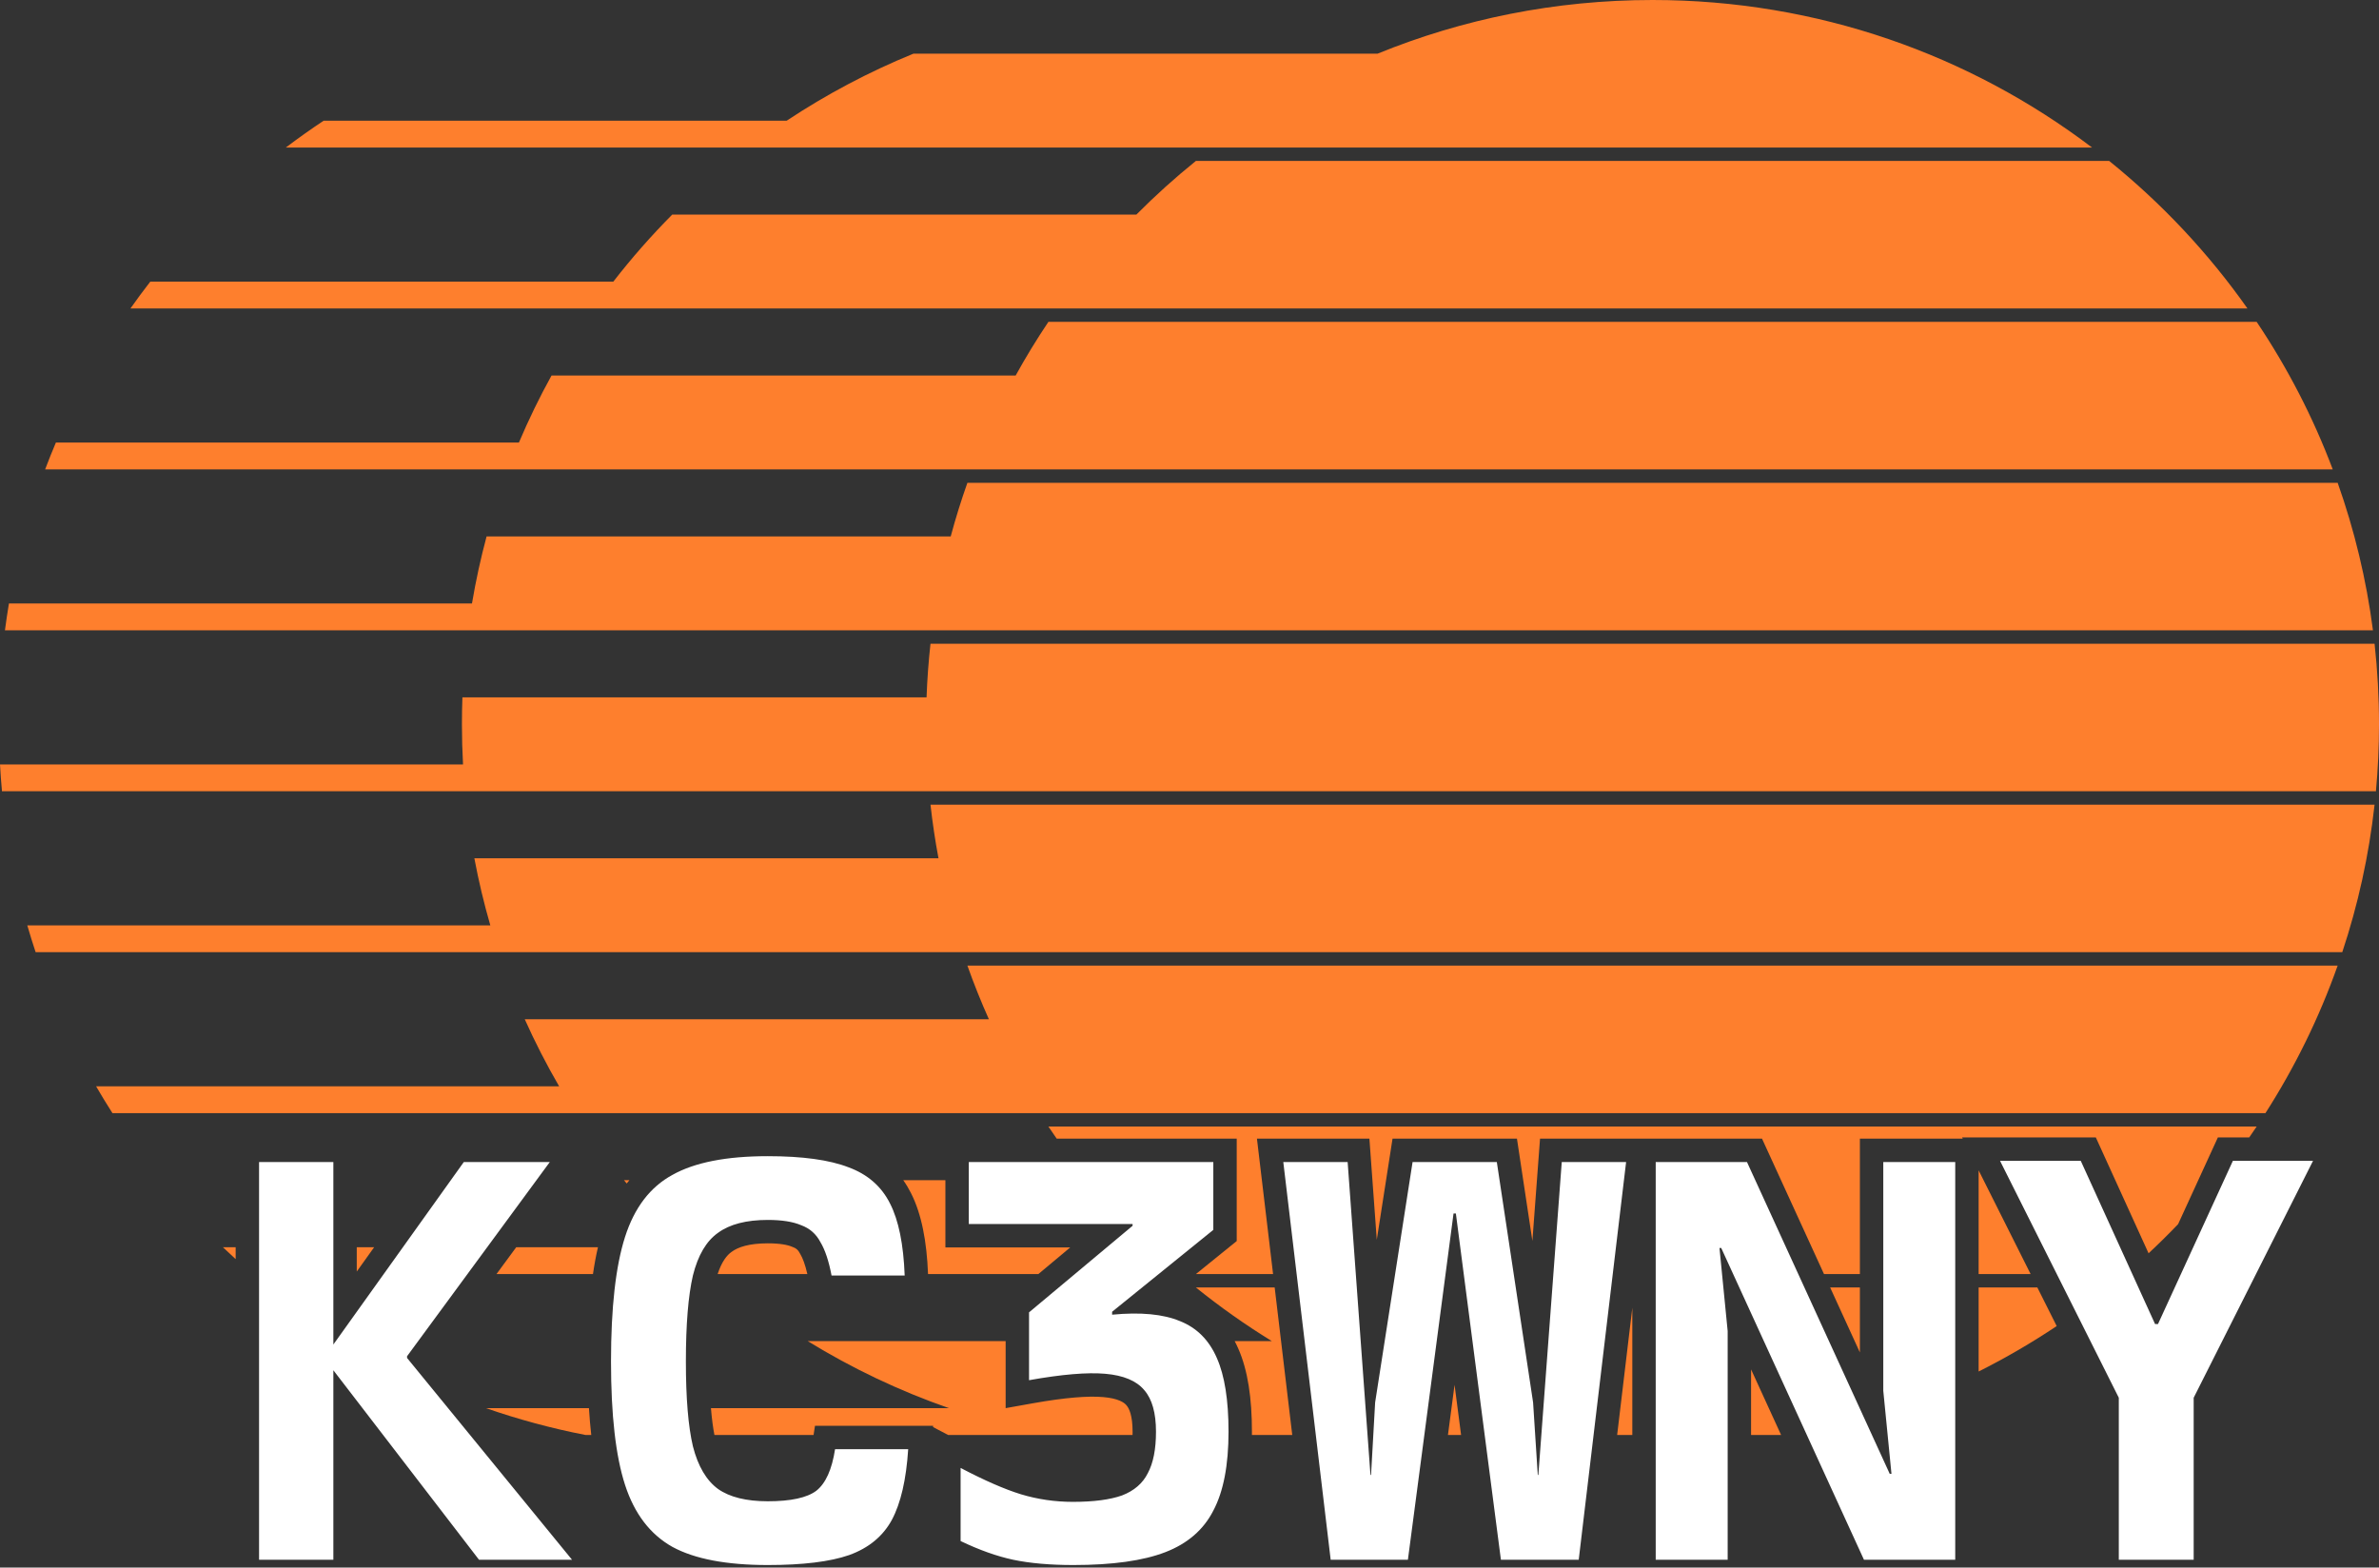 <svg width="305" height="201" viewBox="0 0 305 201" fill="none" xmlns="http://www.w3.org/2000/svg">
<rect x="0" y="0" width="305" height="201" fill="#333333" stroke="none"/>
<path d="M211.863 0C233.039 0 252.565 7.046 268.21 18.916H36.648C38.225 17.72 39.841 16.573 41.494 15.477H100.857C105.947 12.103 111.388 9.214 117.115 6.878H176.62C187.491 2.444 199.391 0 211.863 0Z" fill="#FE7F2D"/>
<path d="M288.134 39.551C283.133 32.452 277.16 26.083 270.408 20.636H153.318C150.649 22.788 148.103 25.085 145.69 27.514H86.185C83.496 30.221 80.972 33.093 78.631 36.112H19.268C18.395 37.238 17.547 38.385 16.725 39.551H288.134Z" fill="#FE7F2D"/>
<path d="M299.071 60.187C296.542 53.478 293.255 47.138 289.316 41.271H134.41C132.915 43.498 131.514 45.792 130.213 48.15H70.708C69.172 50.932 67.775 53.801 66.527 56.748H7.164C6.683 57.883 6.224 59.029 5.787 60.187H299.071Z" fill="#FE7F2D"/>
<path d="M304.225 80.822C303.375 74.279 301.842 67.949 299.7 61.907H124.026C123.226 64.161 122.512 66.455 121.886 68.785H62.382C61.626 71.601 61 74.469 60.509 77.383H1.146C0.955 78.523 0.784 79.669 0.634 80.822H304.225Z" fill="#FE7F2D"/>
<path d="M305 92.86C305 89.372 304.807 85.93 304.432 82.542H119.294C119.043 84.811 118.873 87.105 118.789 89.421H59.284C59.243 90.562 59.222 91.708 59.222 92.86C59.222 94.591 59.269 96.311 59.363 98.019H0C0.063 99.171 0.148 100.317 0.253 101.458H304.606C304.867 98.627 305 95.759 305 92.86Z" fill="#FE7F2D"/>
<path d="M300.291 122.093C302.303 116.04 303.707 109.711 304.432 103.178H119.294C119.551 105.497 119.894 107.791 120.32 110.056H60.816C61.363 112.972 62.048 115.841 62.862 118.654H3.499C3.834 119.81 4.19 120.957 4.568 122.093H300.291Z" fill="#FE7F2D"/>
<path d="M290.443 142.729C294.21 136.842 297.329 130.504 299.7 123.813H124.026C124.854 126.15 125.774 128.445 126.78 130.692H67.276C68.598 133.642 70.07 136.511 71.682 139.29H12.319C12.993 140.452 13.692 141.599 14.415 142.729H290.443Z" fill="#FE7F2D"/>
<path d="M288.357 145.85C288.681 145.386 289.001 144.919 289.316 144.449H134.41C134.759 144.969 135.114 145.487 135.474 146H158.554V159.132L153.324 163.364H163.215L161.146 146H175.564L176.51 158.977L178.531 146H194.481L196.46 159.117L197.441 146H225.897L233.846 163.364H238.446V146H251.632L251.557 145.85H268.697L275.458 160.703C276.754 159.495 278.015 158.251 279.24 156.972L284.342 145.85H288.357Z" fill="#FE7F2D"/>
<path d="M261.198 165.084L263.679 170.034C260.478 172.174 257.136 174.122 253.671 175.861V165.084H261.198Z" fill="#FE7F2D"/>
<path d="M260.336 163.364L253.671 150.067V163.364H260.336Z" fill="#FE7F2D"/>
<path d="M238.446 165.084H234.633L238.446 173.412V165.084Z" fill="#FE7F2D"/>
<path d="M163.42 165.084H153.318C156.406 167.576 159.658 169.875 163.054 171.963H158.291C158.455 172.272 158.608 172.59 158.751 172.918C159.993 175.72 160.504 179.348 160.504 183.575C160.504 183.717 160.504 183.859 160.502 184H165.673L163.42 165.084Z" fill="#FE7F2D"/>
<path d="M185.634 184H187.319L186.482 177.566L185.634 184Z" fill="#FE7F2D"/>
<path d="M207.327 184H209.271V167.683L207.327 184Z" fill="#FE7F2D"/>
<path d="M224.496 184H228.347L224.496 175.588V184Z" fill="#FE7F2D"/>
<path d="M121.558 184L120.154 183.263L119.622 182.978L119.632 182.825H104.485L104.304 184H91.592C91.407 183.034 91.257 181.89 91.147 180.561H121.67C115.285 178.34 109.216 175.445 103.55 171.963H128.929V180.558L132.457 179.928C136.577 179.193 139.517 178.973 141.419 179.139L141.425 179.139C143.378 179.305 144.124 179.839 144.4 180.171L144.42 180.195L144.44 180.219C144.759 180.584 145.204 181.504 145.204 183.575C145.204 183.721 145.203 183.862 145.199 184H121.558Z" fill="#FE7F2D"/>
<path d="M133.125 163.364L137.209 159.95H121.204V151.327H115.8C116.164 151.84 116.493 152.388 116.786 152.971C118.162 155.667 118.817 159.217 118.979 163.364H133.125Z" fill="#FE7F2D"/>
<path d="M103.507 163.364C103.221 162.108 102.898 161.297 102.611 160.818L102.566 160.744L102.526 160.667C102.318 160.27 102.071 160.06 101.683 159.919L101.604 159.891L101.527 159.857C101.003 159.633 100.035 159.425 98.434 159.425C96.031 159.425 94.625 159.913 93.833 160.494L93.806 160.514L93.779 160.533C93.195 160.941 92.532 161.762 92.006 163.364H103.507Z" fill="#FE7F2D"/>
<path d="M76.022 163.364C76.199 162.143 76.412 160.996 76.662 159.925H66.182L63.654 163.364H76.022Z" fill="#FE7F2D"/>
<path d="M30.213 161.451V159.925H28.576C29.116 160.44 29.661 160.949 30.213 161.451Z" fill="#FE7F2D"/>
<path d="M45.738 159.925V163.043L47.967 159.925H45.738Z" fill="#FE7F2D"/>
<path d="M80.345 151.752C80.459 151.608 80.576 151.466 80.695 151.327H79.997C80.113 151.469 80.228 151.611 80.345 151.752Z" fill="#FE7F2D"/>
<path d="M75.505 180.561H62.307C66.435 181.996 70.694 183.15 75.063 184H75.802C75.678 182.907 75.579 181.76 75.505 180.561Z" fill="#FE7F2D"/>
<path d="M33.213 149H42.738V172.4L59.463 149H70.488L52.188 173.9V174.125L73.338 200H61.413L42.738 175.7V200H33.213V149ZM98.434 200.675C93.134 200.675 89.059 199.9 86.209 198.35C83.359 196.75 81.334 194.1 80.134 190.4C78.934 186.7 78.334 181.425 78.334 174.575C78.334 167.675 78.934 162.35 80.134 158.6C81.334 154.85 83.359 152.2 86.209 150.65C89.059 149.05 93.134 148.25 98.434 148.25C102.884 148.25 106.334 148.725 108.784 149.675C111.234 150.575 113.009 152.125 114.109 154.325C115.209 156.475 115.834 159.55 115.984 163.55H106.609C106.259 161.7 105.784 160.275 105.184 159.275C104.634 158.225 103.809 157.5 102.709 157.1C101.659 156.65 100.234 156.425 98.434 156.425C95.684 156.425 93.559 156.975 92.059 158.075C90.559 159.125 89.484 160.95 88.834 163.55C88.234 166.15 87.934 169.825 87.934 174.575C87.934 179.275 88.234 182.9 88.834 185.45C89.484 188 90.559 189.825 92.059 190.925C93.559 191.975 95.684 192.5 98.434 192.5C101.384 192.5 103.459 192.05 104.659 191.15C105.859 190.2 106.659 188.425 107.059 185.825H116.434C116.184 189.725 115.484 192.75 114.334 194.9C113.184 197 111.359 198.5 108.859 199.4C106.409 200.25 102.934 200.675 98.434 200.675ZM137.629 200.675C134.629 200.675 132.054 200.45 129.904 200C127.804 199.55 125.554 198.75 123.154 197.6V188.225C126.204 189.825 128.779 190.95 130.879 191.6C133.029 192.25 135.254 192.575 137.554 192.575C140.204 192.575 142.304 192.3 143.854 191.75C145.404 191.15 146.504 190.2 147.154 188.9C147.854 187.6 148.204 185.825 148.204 183.575C148.204 181.175 147.704 179.4 146.704 178.25C145.704 177.05 144.029 176.35 141.679 176.15C139.379 175.95 136.129 176.225 131.929 176.975V168.275L145.204 157.175V156.95H124.204V149H155.554V157.7L142.579 168.2V168.575C146.229 168.225 149.129 168.5 151.279 169.4C153.429 170.25 155.004 171.825 156.004 174.125C157.004 176.375 157.504 179.525 157.504 183.575C157.504 187.875 156.854 191.25 155.554 193.7C154.304 196.15 152.254 197.925 149.404 199.025C146.554 200.125 142.629 200.675 137.629 200.675ZM164.525 149H172.775L175.7 189.125H175.775L176.3 179.825L181.1 149H191.9L196.55 179.825L197.15 189.125H197.225L200.225 149H208.475L202.4 200H192.425L186.65 155.6H186.35L180.5 200H170.6L164.525 149ZM212.271 149H223.971L242.271 188.975H242.496L241.446 178.325V149H250.671V200H238.971L220.671 160.025H220.446L221.496 170.675V200H212.271V149ZM271.641 179.225L256.416 148.85H266.766L276.291 169.775H276.666L286.266 148.85H296.541L281.241 179.225V200H271.641V179.225Z" fill="white"/>
</svg>
